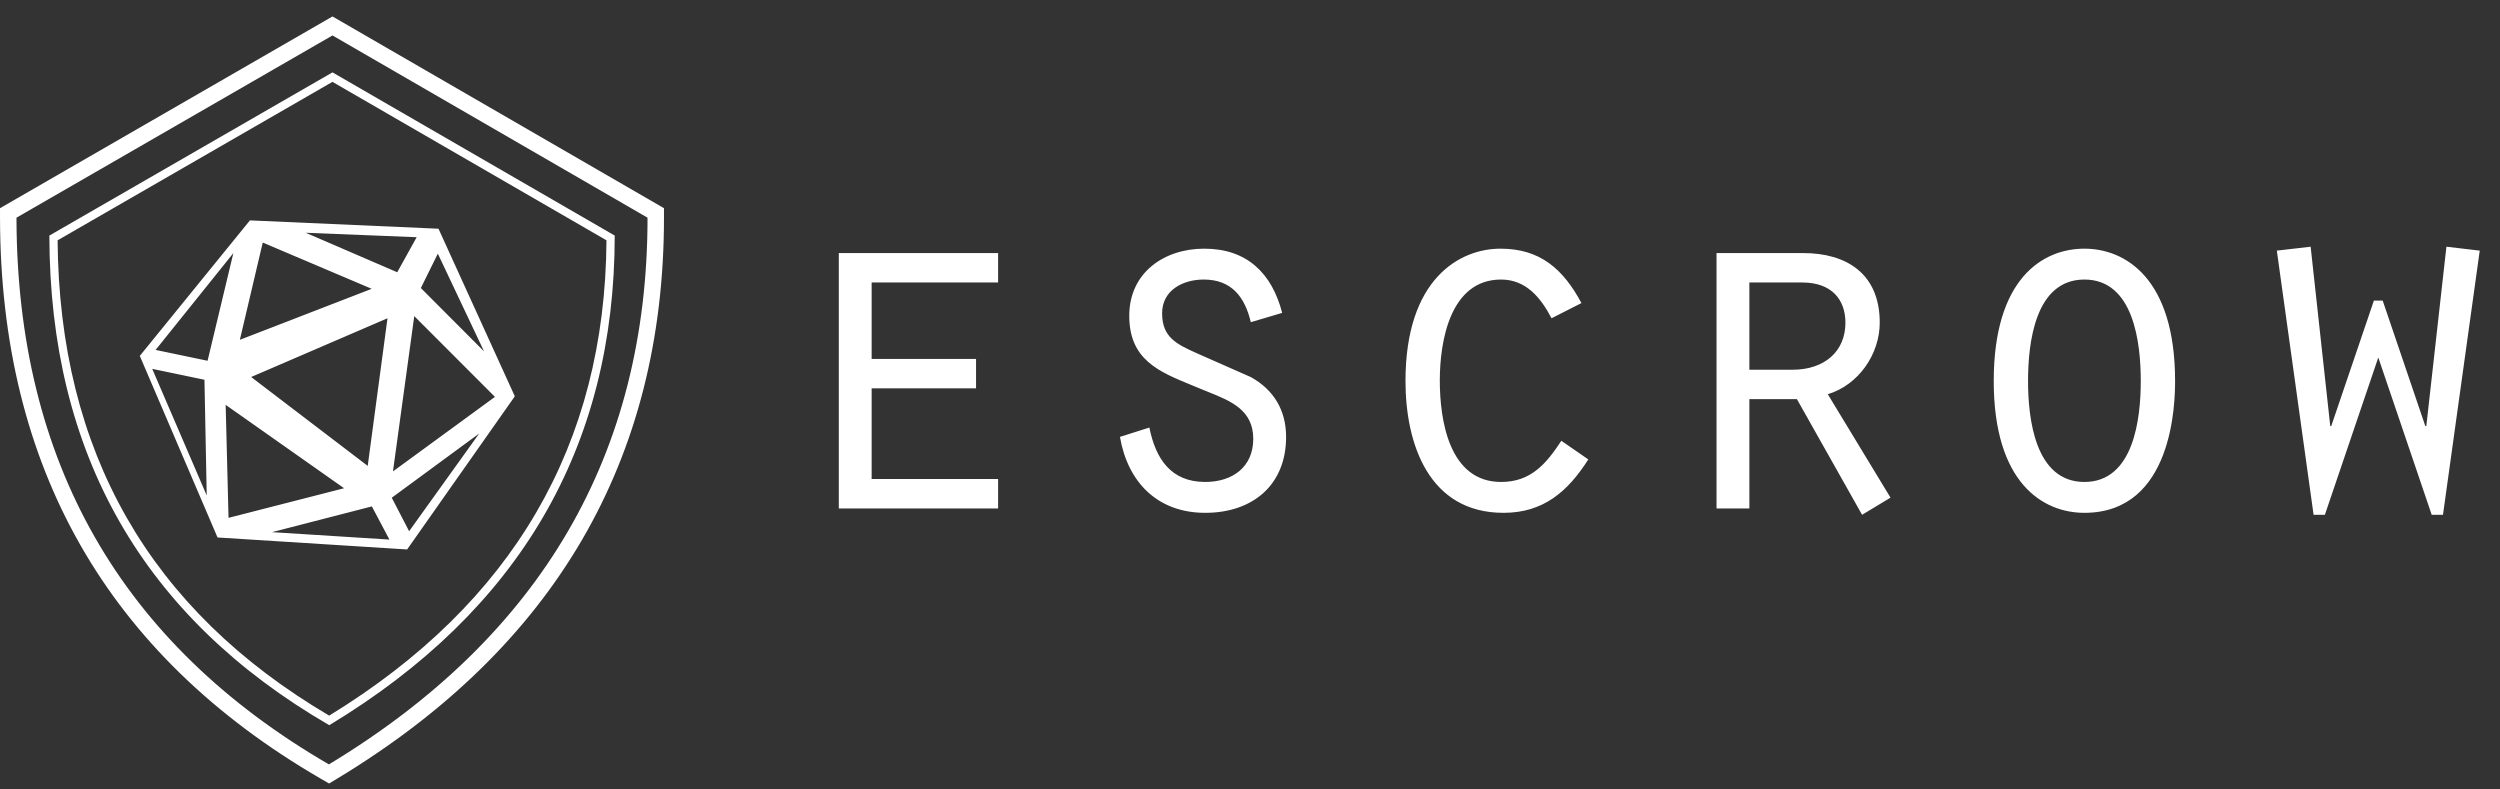 <svg width="152" height="48" viewBox="0 0 152 48" fill="none" xmlns="http://www.w3.org/2000/svg">
<rect x="0" y="0" width="152" height="48" fill="#333333" stroke="none"/>
<path fill-rule="evenodd" clip-rule="evenodd" d="M20.215 1L0 12.658L0.001 13.237C0.024 28.411 6.541 39.824 19.496 47.341L20.009 47.638L20.516 47.331C33.711 39.356 40.37 27.962 40.37 13.235V12.658L20.215 1ZM19.998 46.475C32.913 38.67 39.37 27.59 39.37 13.235L20.215 2.155L1.002 13.235C1.024 28.06 7.356 39.14 19.998 46.475ZM36.874 14.611C36.789 27.048 31.189 36.667 20.015 43.51C9.097 37.08 3.602 27.468 3.502 14.611L20.213 4.977L36.874 14.611ZM20.02 44.092C8.694 37.523 3.021 27.6 3.001 14.323L20.214 4.4L37.375 14.323C37.375 27.179 31.59 37.102 20.02 44.092ZM15.195 13.4L26.66 13.906L31.301 24.095L24.753 33.407L13.226 32.678L8.5 21.638L15.195 13.4ZM22.609 30.79L16.536 32.355L23.677 32.806L22.609 30.79ZM29.135 26.357L23.819 30.262L24.875 32.298L29.135 26.357ZM13.72 24.615L13.895 31.485L20.921 29.685L13.72 24.615ZM9.255 22.426L12.569 30.124L12.431 23.089L9.255 22.426ZM25.187 19.22L23.892 28.661L30.093 24.13L25.187 19.22ZM23.56 19.35L15.27 22.922L22.357 28.326L23.56 19.35ZM14.188 15.389L9.461 21.275L12.621 21.935L14.188 15.389ZM26.62 15.422L25.588 17.512L29.431 21.365L26.62 15.422ZM15.975 14.747L14.583 20.661L22.6 17.56L15.975 14.747ZM18.586 14.152L24.152 16.553L25.334 14.422L18.586 14.152ZM138.431 15.238L140.487 15L141.679 25.906H141.739L144.332 18.278H144.868L147.46 25.906H147.52L148.742 15L150.768 15.238L148.533 31.3H147.848L144.6 21.735L141.352 31.3H140.666L138.431 15.238ZM126.732 15.119C129.205 15.119 132.245 16.907 132.245 23.165C132.245 24.416 132.155 31.18 126.732 31.18C124.229 31.18 121.219 29.393 121.219 23.165C121.219 16.966 124.169 15.119 126.732 15.119ZM126.732 16.996C123.722 16.996 123.305 20.87 123.305 23.165C123.305 25.429 123.722 29.303 126.732 29.303C129.742 29.303 130.159 25.429 130.159 23.165C130.159 20.87 129.742 16.996 126.732 16.996ZM108.983 22.48H106.361V17.175H109.579C111.367 17.175 112.202 18.218 112.202 19.619C112.202 21.377 110.92 22.48 108.983 22.48ZM104.365 15.387V30.913H106.361V24.267H109.252L113.215 31.3L114.943 30.257L111.129 23.969C113.006 23.403 114.288 21.526 114.288 19.619C114.288 16.609 112.232 15.387 109.639 15.387H104.365ZM94.93 26.8L96.569 27.933C95.317 29.899 93.828 31.18 91.414 31.18C86.884 31.18 85.454 27.009 85.454 23.165C85.454 16.966 88.732 15.119 91.235 15.119C93.649 15.119 95.049 16.37 96.152 18.427L94.334 19.35C93.678 18.099 92.784 16.996 91.265 16.996C88.166 16.996 87.54 20.751 87.54 23.135C87.54 25.549 88.106 29.303 91.265 29.303C93.082 29.303 94.006 28.201 94.93 26.8ZM69.881 25.995L68.093 26.562C68.57 29.333 70.387 31.18 73.278 31.18C76.139 31.18 78.195 29.512 78.195 26.562C78.195 24.953 77.45 23.701 76.049 22.926L72.742 21.466C71.55 20.93 70.656 20.512 70.656 19.052C70.656 17.652 71.907 16.996 73.189 16.996C74.887 16.996 75.692 18.069 76.049 19.589L77.956 19.023C77.331 16.609 75.811 15.119 73.218 15.119C70.775 15.119 68.659 16.579 68.659 19.201C68.659 21.865 70.444 22.595 72.476 23.426L72.476 23.426C72.672 23.506 72.87 23.587 73.069 23.671C73.194 23.722 73.318 23.773 73.443 23.823C74.841 24.384 76.198 24.93 76.198 26.681C76.198 28.409 74.917 29.303 73.278 29.303C71.192 29.303 70.268 27.903 69.881 25.995ZM51 30.913V15.387H60.685V17.175H52.996V21.824H59.344V23.612H52.996V29.125H60.685V30.913H51Z" fill="white"/>
</svg>

